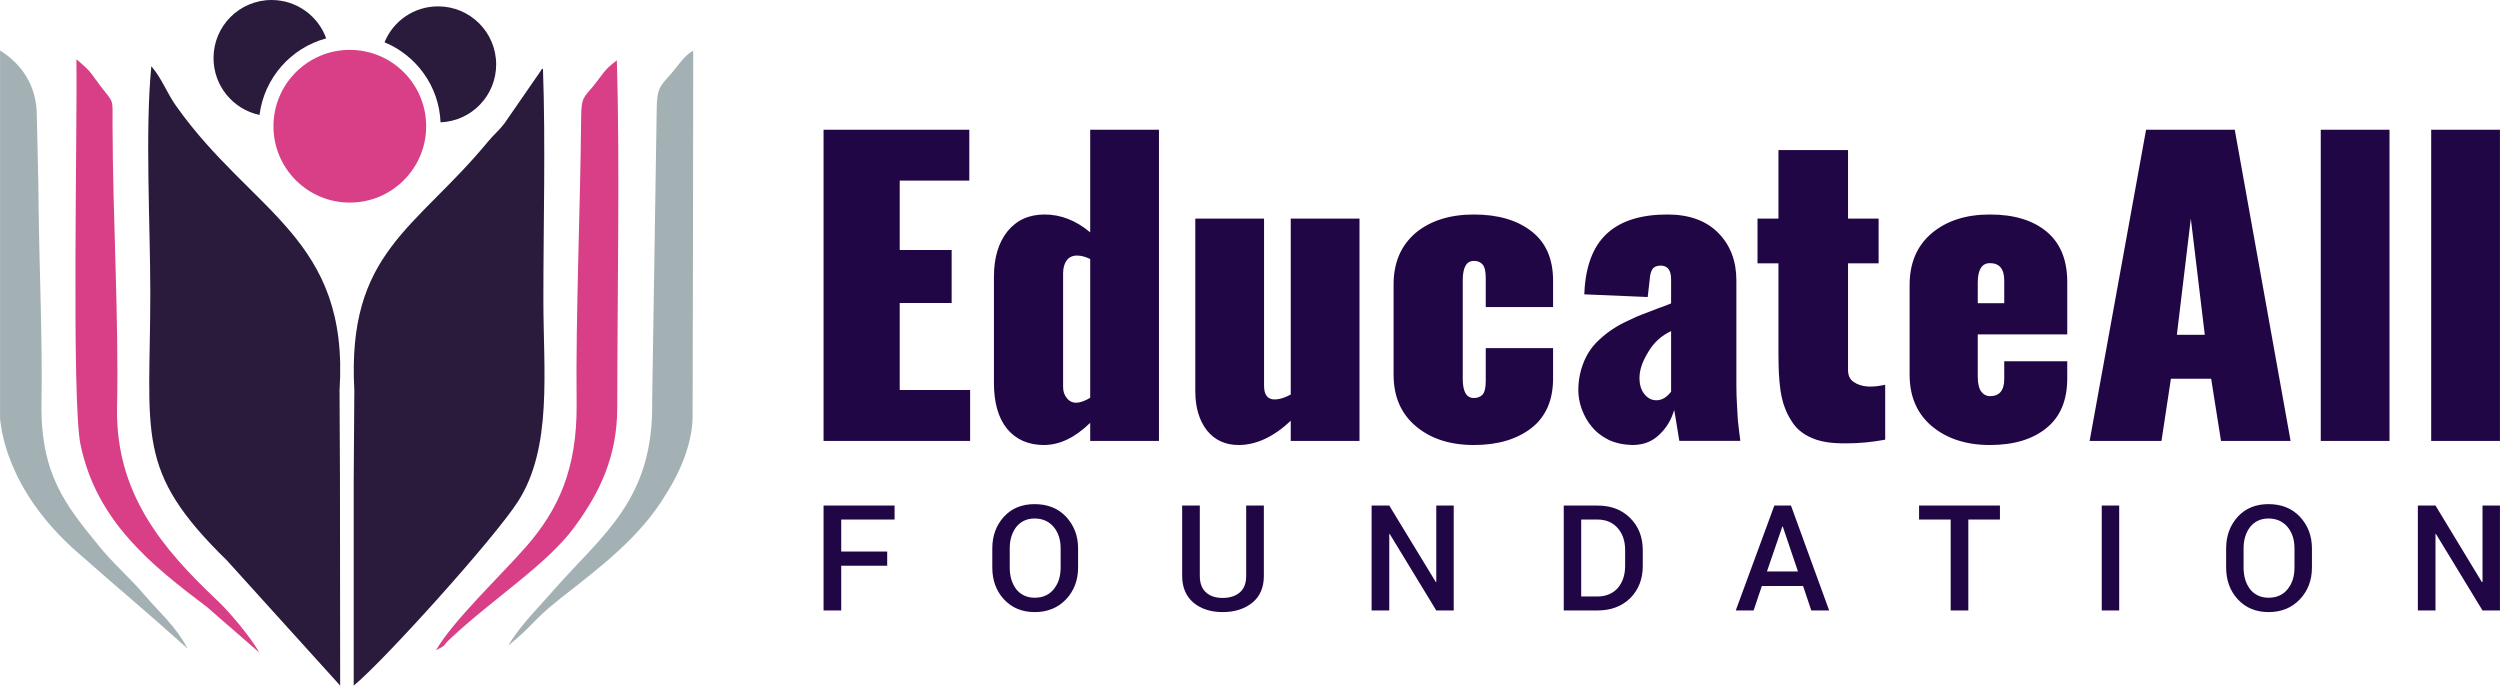 <?xml version="1.0" encoding="UTF-8"?>
<!DOCTYPE svg PUBLIC "-//W3C//DTD SVG 1.1//EN" "http://www.w3.org/Graphics/SVG/1.1/DTD/svg11.dtd">
<!-- Creator: CorelDRAW X7 -->
<svg xmlns="http://www.w3.org/2000/svg" xml:space="preserve" width="121.787mm" height="33.398mm" version="1.1" style="shape-rendering:geometricPrecision; text-rendering:geometricPrecision; image-rendering:optimizeQuality; fill-rule:evenodd; clip-rule:evenodd"
viewBox="0 0 12179 3340"
 xmlns:xlink="http://www.w3.org/1999/xlink">
 <defs>
  <style type="text/css">
   <![CDATA[
    .fil0 {fill:#2A1B3D}
    .fil2 {fill:#A4B1B4}
    .fil1 {fill:#D83F87}
    .fil3 {fill:#210645;fill-rule:nonzero}
   ]]>
  </style>
 </defs>
 <g id="Layer_x0020_1">
  <path class="fil0" d="M1657 3340l-1 -1012 -2 -427c48,-742 -425,-862 -795,-1383 -45,-62 -72,-139 -122,-195 -31,317 -5,771 -5,1103 0,696 -78,864 373,1304l552 610z"/>
  <path class="fil0" d="M1726 1901l-3 443 0 996c142,-115 688,-720 801,-898 168,-263 123,-633 123,-983 0,-370 11,-757 -2,-1125 -3,3 -9,3 -10,10l-179 259c-30,38 -49,51 -78,86 -354,429 -689,539 -652,1212z"/>
  <path class="fil1" d="M2124 3168c60,-32 24,-14 70,-57 202,-190 472,-362 604,-543 126,-171 209,-347 209,-585 0,-508 13,-1202 -2,-1689 -64,47 -68,68 -113,123 -50,61 -60,56 -61,156 -4,451 -27,962 -22,1394 3,322 -92,519 -245,695 -130,148 -359,364 -440,506z"/>
  <path class="fil1" d="M1263 3179c-42,-75 -145,-198 -205,-254 -268,-253 -496,-522 -488,-942 9,-439 -21,-925 -22,-1377 0,-128 8,-101 -55,-182 -50,-64 -40,-66 -110,-126 -3,-2 -7,-6 -11,-9 5,341 -24,1662 20,1877 78,375 347,588 617,792l254 221z"/>
  <path class="fil2" d="M0 2040c5,32 23,340 376,650 227,200 295,253 538,470 -62,-115 -132,-169 -208,-259 -74,-87 -157,-157 -229,-247 -154,-190 -280,-341 -275,-687 5,-313 -10,-636 -14,-951 -1,-155 -6,-303 -9,-460 -2,-137 -71,-243 -179,-310l0 1794z"/>
  <path class="fil2" d="M3377 247c-43,22 -74,74 -111,116 -52,58 -67,69 -67,177l-22 1411c9,488 -243,652 -489,934 -66,76 -156,164 -212,260 129,-104 112,-118 257,-232 190,-149 387,-297 511,-505 94,-148 128,-279 130,-372 1,-29 3,-1613 3,-1789z"/>
  <path class="fil0" d="M2134 31c156,0 283,126 283,283 0,152 -120,276 -271,282 -7,-176 -118,-326 -273,-390 42,-103 143,-175 261,-175z"/>
  <path class="fil0" d="M1323 0c122,0 227,78 266,187 -172,46 -302,193 -325,373 -128,-27 -224,-141 -224,-277 0,-156 126,-283 283,-283z"/>
  <circle class="fil1" cx="1704" cy="615" r="372"/>
  <g id="_2402539098656">
   <path class="fil3" d="M4012 2148l0 -1516 710 0 0 248 -339 0 0 338 253 0 0 258 -253 0 0 424 343 0 0 248 -714 0zm1231 -186c18,0 41,-8 68,-24l0 -676c-22,-11 -44,-17 -64,-17 -22,0 -39,8 -50,23 -12,16 -18,37 -18,64l0 553c0,22 6,40 18,54 11,15 27,23 46,23zm-157 206c-77,0 -137,-27 -180,-79 -43,-53 -64,-128 -64,-224l0 -517c0,-92 22,-166 66,-221 45,-55 105,-82 181,-82 79,0 153,29 222,87l0 -500 335 0 0 1516 -335 0 0 -88c-74,72 -149,108 -225,108zm948 0c-65,0 -117,-24 -155,-72 -37,-48 -56,-111 -56,-191l0 -840 335 0 0 814c0,45 17,67 52,67 1,0 2,0 4,0 22,-1 46,-9 74,-24l0 -857 335 0 0 1083 -335 0 0 -98c-83,78 -168,118 -254,118zm1146 0c-117,0 -211,-31 -283,-92 -72,-61 -108,-144 -108,-251l0 -439c0,-107 36,-190 107,-251 72,-60 167,-90 284,-90 117,0 211,27 281,82 70,54 105,134 105,240l0 129 -328 0 0 -140c0,-33 -5,-56 -15,-67 -10,-12 -24,-18 -43,-18 -36,0 -54,32 -54,94l0 481c0,62 18,93 54,93 18,0 33,-6 43,-17 10,-12 15,-34 15,-67l0 -159 328 0 0 148c0,105 -35,186 -105,241 -71,55 -164,83 -281,83zm889 -218c27,0 51,-14 72,-42l0 -295c-47,22 -85,56 -112,103 -28,45 -42,87 -42,125 0,33 8,60 24,79 16,20 35,30 58,30zm-116 218c-43,-1 -82,-9 -116,-25 -34,-17 -61,-38 -82,-64 -22,-25 -37,-54 -49,-85 -11,-30 -17,-62 -17,-94 0,-36 5,-69 14,-100 9,-31 21,-58 35,-81 14,-23 32,-45 54,-65 23,-21 45,-38 65,-51 21,-14 46,-28 75,-41 28,-14 53,-25 73,-32 21,-8 45,-17 73,-28 29,-10 49,-18 63,-24l0 -117c0,-45 -17,-67 -51,-67 -19,0 -32,6 -40,17 -7,12 -12,28 -13,49l-10 87 -309 -13 1 -16c1,-11 1,-17 1,-18 10,-121 48,-210 115,-268 67,-58 163,-87 288,-87 106,0 189,30 248,90 59,60 88,137 88,231l0 509c0,33 1,67 3,99 2,33 3,56 4,71 2,15 4,36 7,62 4,26 5,40 5,41l-297 0c-16,-98 -24,-149 -25,-151 -14,49 -39,90 -74,122 -34,33 -78,49 -129,49zm997 -9c-36,-1 -69,-7 -99,-16 -29,-10 -54,-22 -73,-37 -20,-14 -37,-33 -51,-56 -14,-22 -25,-44 -33,-67 -9,-23 -15,-50 -20,-80 -4,-32 -7,-60 -8,-86 -1,-26 -2,-56 -2,-91l0 -443 -102 0 0 -218 102 0 0 -334 339 0 0 334 149 0 0 218 -149 0 0 520c0,26 9,46 28,58 18,13 41,20 68,22 13,1 26,0 40,-1 14,-2 25,-3 32,-5 8,-1 12,-2 13,-3l0 268c-64,12 -127,18 -189,18 -15,0 -30,0 -45,-1zm685 -682l129 0 0 -110c0,-57 -23,-85 -70,-85 -39,0 -59,32 -59,94l0 101zm335 608c-67,55 -159,83 -276,83 -116,0 -210,-31 -283,-92 -72,-61 -108,-144 -108,-251l0 -437c0,-107 36,-191 108,-252 73,-61 167,-91 283,-91 118,0 210,28 277,84 67,56 100,138 100,245l0 255 -436 0 0 207c0,32 6,57 17,72 11,14 25,22 42,22 47,0 70,-28 70,-84l0 -86 307 0 0 83c0,106 -33,187 -101,242zm635 -454l136 0 -68 -566 -68 566zm-425 517l275 -1516 432 0 272 1516 -339 0 -48 -303 -196 0 -46 303 -350 0zm1126 0l0 -1516 335 0 0 1516 -335 0zm538 0l0 -1516 335 0 0 1516 -335 0z"/>
   <path class="fil3" d="M4322 2756l-224 0 0 218 -86 0 0 -511 346 0 0 68 -260 0 0 156 224 0 0 69zm930 9c0,62 -20,114 -59,155 -39,41 -90,62 -152,62 -62,0 -112,-21 -150,-62 -38,-41 -57,-93 -57,-155l0 -93c0,-62 19,-113 57,-155 38,-41 88,-61 149,-61 63,0 114,20 153,61 39,42 59,93 59,155l0 93zm-85 -93c0,-43 -11,-77 -34,-105 -23,-27 -54,-41 -93,-41 -37,0 -67,14 -89,41 -21,28 -32,62 -32,105l0 93c0,43 11,78 32,106 22,27 52,41 90,41 39,0 70,-14 92,-41 23,-28 34,-63 34,-106l0 -93zm990 -209l0 343c0,56 -19,100 -56,130 -37,30 -85,46 -145,46 -58,0 -106,-16 -142,-46 -36,-31 -55,-74 -55,-130l0 -343 86 0 0 342c0,36 10,63 30,81 20,18 47,27 81,27 35,0 63,-9 84,-27 21,-18 31,-45 31,-81l0 -342 86 0zm925 511l-85 0 -227 -373 -2 0 0 373 -86 0 0 -511 86 0 227 373 2 -1 0 -372 85 0 0 511zm536 0l0 -511 165 0c65,0 118,20 159,61 40,40 61,92 61,156l0 78c0,63 -21,116 -61,156 -41,40 -94,60 -159,60l-165 0zm85 -443l0 375 78 0c42,0 76,-14 100,-41 24,-28 36,-64 36,-108l0 -78c0,-43 -12,-79 -36,-106 -24,-28 -58,-42 -100,-42l-78 0zm1081 324l-201 0 -40 119 -87 0 188 -511 81 0 186 511 -87 0 -40 -119zm-176 -71l151 0 -74 -219 -2 0 -75 219zm1135 -253l-154 0 0 443 -86 0 0 -443 -154 0 0 -68 394 0 0 68zm581 443l-85 0 0 -511 85 0 0 511zm939 -209c0,62 -20,114 -59,155 -39,41 -90,62 -152,62 -62,0 -112,-21 -150,-62 -38,-41 -57,-93 -57,-155l0 -93c0,-62 19,-113 57,-155 38,-41 88,-61 149,-61 63,0 114,20 153,61 39,42 59,93 59,155l0 93zm-85 -93c0,-43 -11,-77 -34,-105 -23,-27 -54,-41 -93,-41 -37,0 -67,14 -89,41 -21,28 -32,62 -32,105l0 93c0,43 11,78 32,106 22,27 52,41 90,41 39,0 70,-14 92,-41 23,-28 34,-63 34,-106l0 -93zm1001 302l-85 0 -227 -373 -2 0 0 373 -86 0 0 -511 86 0 226 373 3 -1 0 -372 85 0 0 511z"/>
  </g>
 </g>
</svg>
